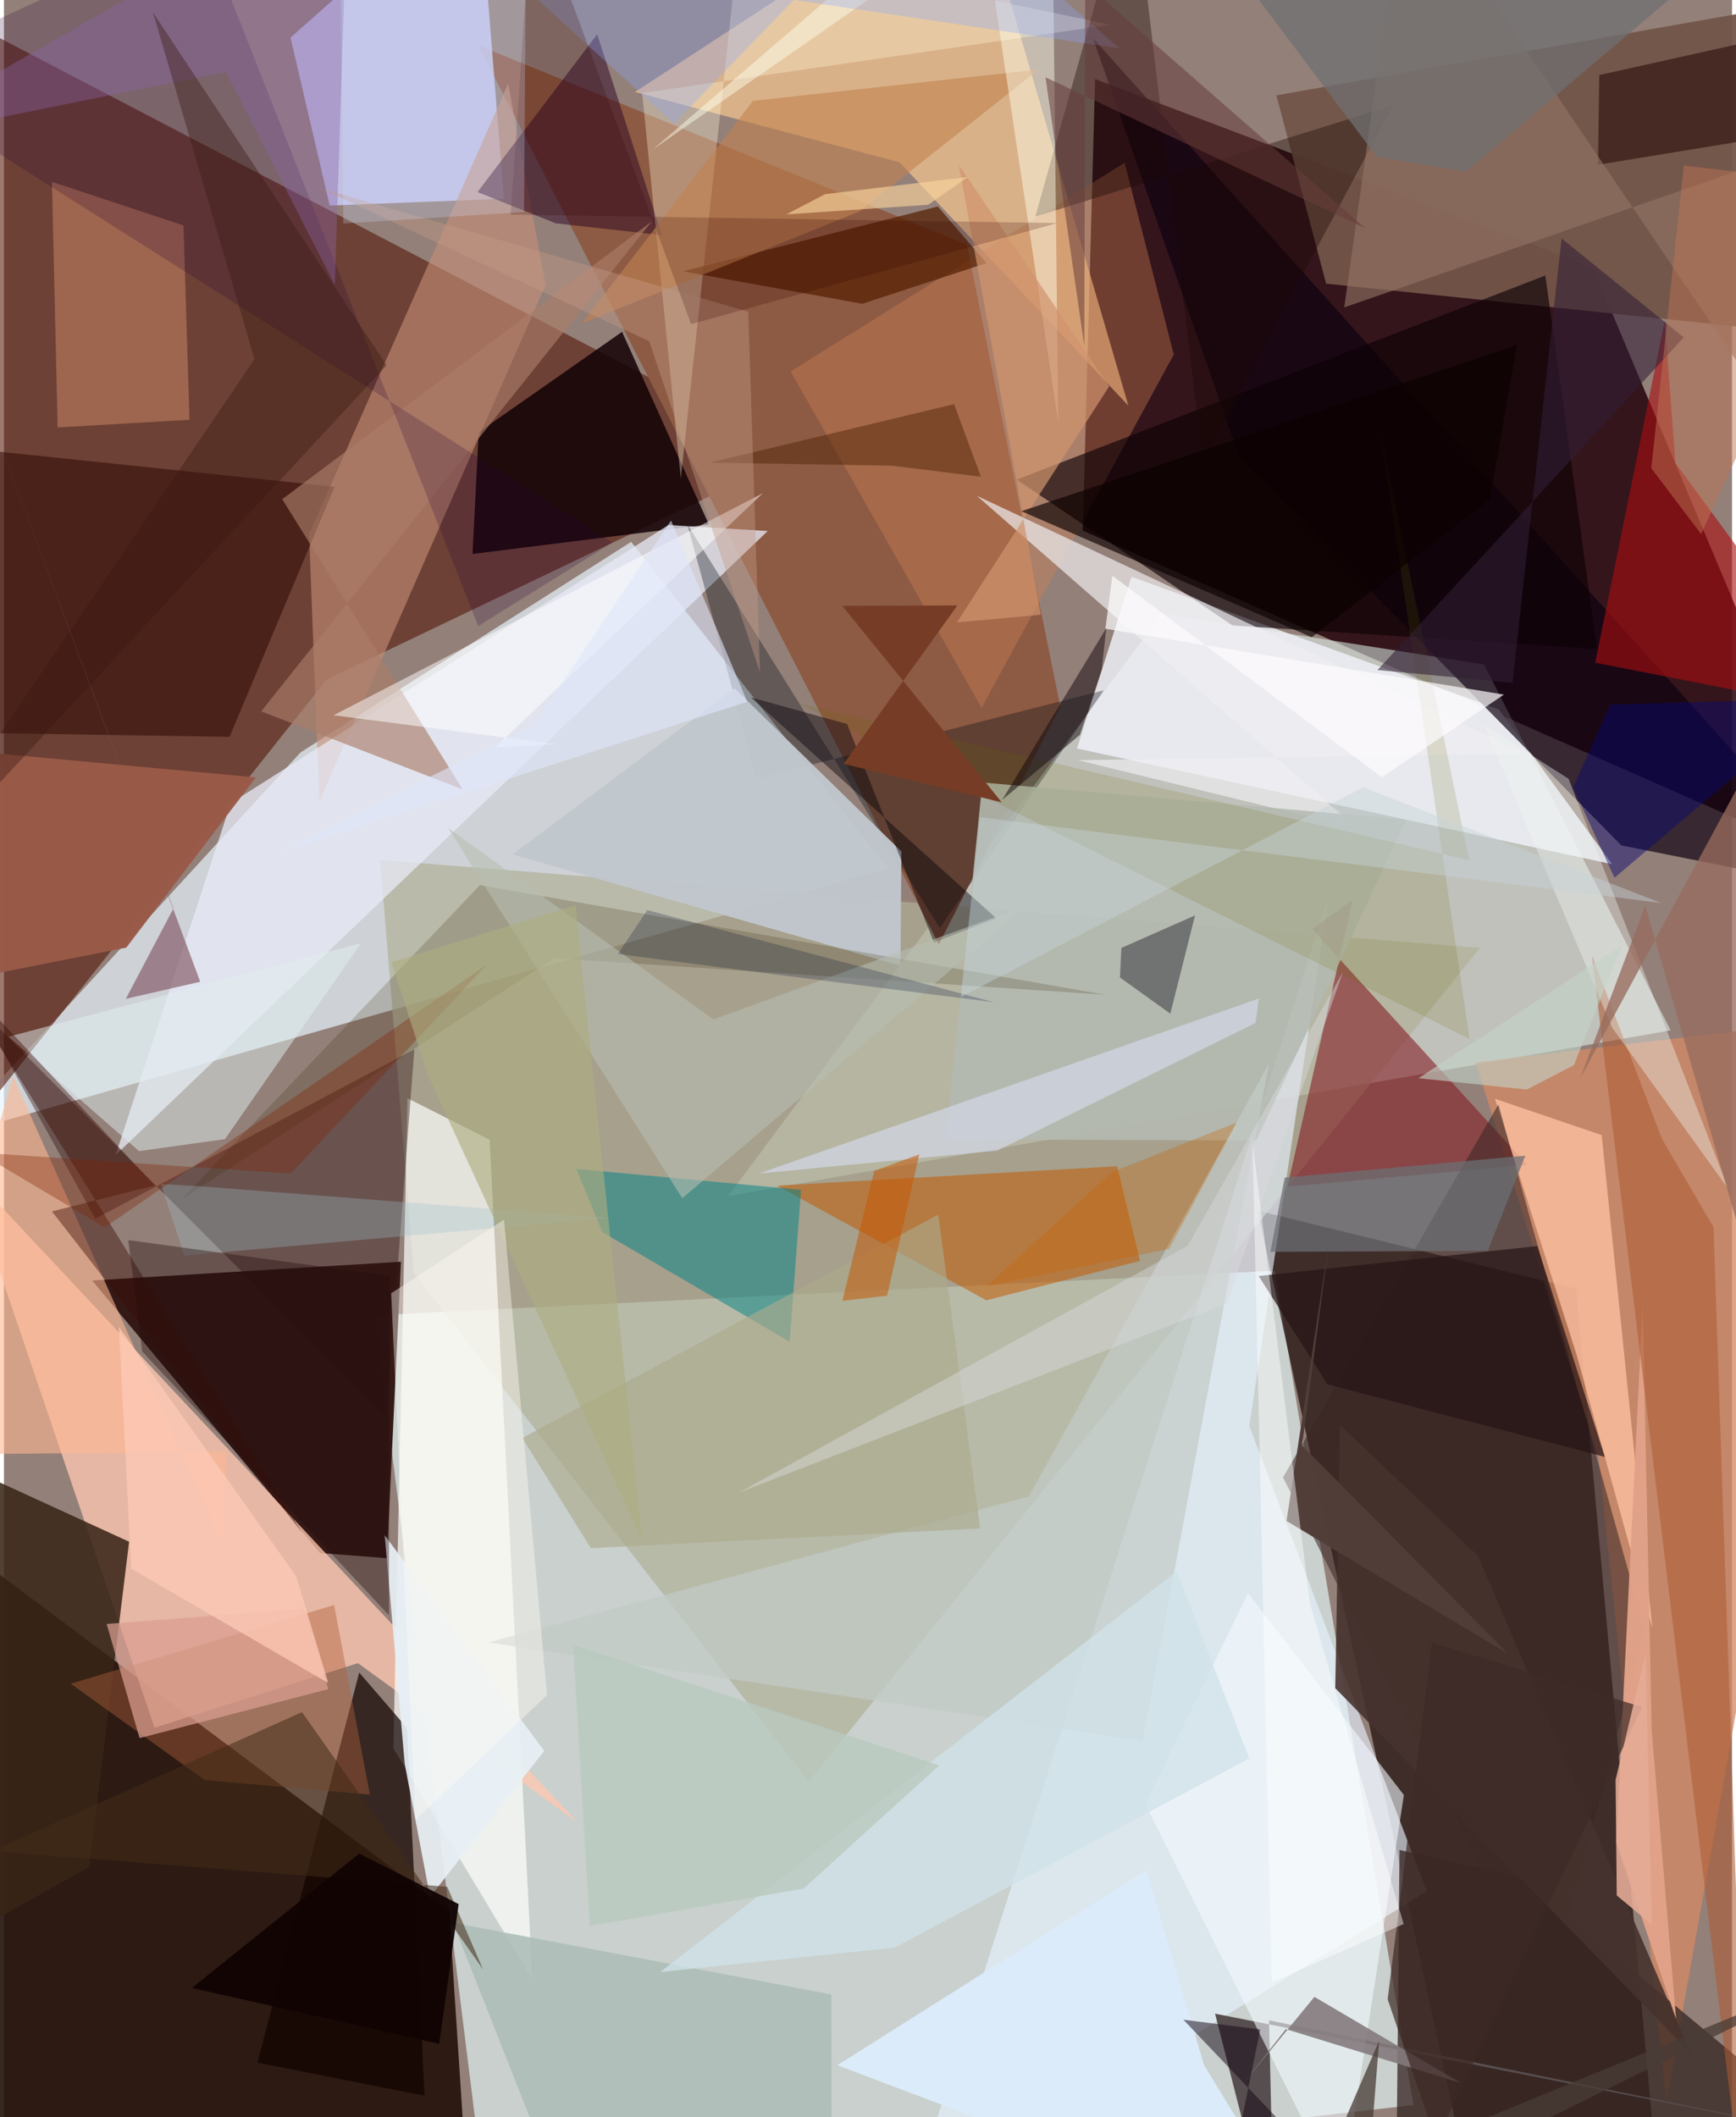 <svg xmlns="http://www.w3.org/2000/svg" width="228" height="278" viewBox="0 0 836 1024"><path fill="#938079" d="M0 0h836v1024H0z"/><path fill="#e3f9f7" fill-opacity=".663" d="M179.47 636.138l435.27-21.555 67.122 403.568-448.406 51.094z"/><path fill="#24030b" fill-opacity=".851" d="M768.709 129.343L527.863 38.228l-5.97 218.416 368.695 162.52z"/><path fill="#210f08" fill-opacity=".898" d="M225.924 1086l-255.944-36.616 3.222-306.289L215.354 924.18z"/><path fill="#160302" fill-opacity=".667" d="M760.62 623.301L802.836 1086h-87.707L606.524 585.536z"/><path fill="#e8f5fe" fill-opacity=".694" d="M143.479 363.913l-170.69 185.952 454.836-129.841L303.421 262.07z"/><path fill="#511100" fill-opacity=".565" d="M-62-12.917L383.543 219.86 156.12 328.661-54.807 594.043z"/><path fill="#e9fdf7" fill-opacity=".522" d="M716.027 321.372L560.289 296.78 350.347 578.45l455.934-80.096z"/><path fill="#331815" fill-opacity=".984" d="M42.66 619.328l110.192 131.809 32.425 2.504 6.785-143.4z"/><path fill="#ffc7b0" fill-opacity=".773" d="M278.005 881.924L-19.132 564.628 72.86 835.627l98.376-31.227z"/><path fill="#afaf97" fill-opacity=".678" d="M181.995 415.924l532.073 42.562-324.76 403.199L198.28 615.67z"/><path fill="#8d5a43" d="M229.442 21.915l236.374 96.395 45.18 223.41-58.744 115.053z"/><path fill="#cbcffb" fill-opacity=".804" d="M241.87 96.129l-84.287 3.298-18.963-81.243L229.248-62z"/><path fill="#735449" fill-opacity=".949" d="M898-3.728l-51.636 162.472-206.741-21.542-24.047-91.097z"/><path fill="#eef0f7" fill-opacity=".835" d="M545.468 278.956l-26.383 83.065 258.953 55.984-54.872-74.894z"/><path fill="#ffca91" fill-opacity=".651" d="M433.318 78.58l110.658 117.644L468.54-62 305.292 44.48z"/><path fill="#e8f3ff" fill-opacity=".631" d="M688.306 914.73l-85.825-224.97 38.474-256.825-204.113 637.371z"/><path fill="#fefffc" fill-opacity=".698" d="M255.654 957.383l-20.7-406.108-39.742-20.105-6.815 314.424z"/><path fill="#130206" fill-opacity=".859" d="M340.99 253.631L299.023 160.5l-69.352 48.534-2.993 58.906z"/><path fill="#d38964" fill-opacity=".773" d="M804.243 1016.69l-32.908-311.96-59.308-190.948L898 491.606z"/><path fill="#c68f78" fill-opacity=".6" d="M261.985 137.821L152.57 387.713l-4.954-129.364L243.9 40.484z"/><path fill="#841a21" fill-opacity=".573" d="M736.888 563.445L632.893 449.288l19.641-14.163-31.633 138.83z"/><path fill="#0f0012" fill-opacity=".686" d="M597.798 221.434L526.806 18.43 898 431.95l-115.58-23.063z"/><path fill="#392518" fill-opacity=".871" d="M60.541 745.686L-62 689.487l48.996 244.003 54.305-30.605z"/><path fill="#342420" fill-opacity=".753" d="M733.8 907.9l145.622 121.152-205.676 9.68 1.38-143.97z"/><path fill="#110301" fill-opacity=".714" d="M203.454 1013.642l-8.446-177.832-23.145-26.869-49.22 188.677z"/><path fill="#574e50" d="M612.005 977.178L614.553 1086l-28.655-112.054 303.09 59.782z"/><path fill="#e7eaf5" fill-opacity=".757" d="M109.674 388.473l-55.657 170.19 315.46-301.825-48.014-2.908z"/><path fill="#2e1010" fill-opacity=".4" d="M44.23 589.441l-56.484-101.936L184.96 685.053l13.568-177.516z"/><path fill="#2f0600" fill-opacity=".529" d="M109.137 356.388l50.84-120.943-213.073-22.293 4.362 140.774z"/><path fill="#c05d07" fill-opacity=".561" d="M549.627 609.853l-74.388 19.052-101.234-55.452 164.535-9.39z"/><path fill="#008384" fill-opacity=".506" d="M289.501 595.95l90.618 53.01 5.491-73.482-108.733-10.105z"/><path fill="#a90e11" fill-opacity=".604" d="M803.448 155.032L769.8 320.54 898 345.665l-89.4-121.713z"/><path fill="#fdc0a2" fill-opacity=".78" d="M772.927 549.005l24.53 238.636-36.711-132.558-39.455-123.66z"/><path fill="#d18155" fill-opacity=".38" d="M380.552 179.65l92.397 162.714 92.988-170.904-23.812-92.71z"/><path fill="#000c11" fill-opacity=".325" d="M364.198 376.565l167.855-42.654-79.312 114.993-122.133-195.26z"/><path fill="#0c0005" fill-opacity=".631" d="M745.675 133.247l-255.708 98.724 104.414 70.56 176.268 11.34z"/><path fill="#de9572" fill-opacity=".431" d="M23.213 87.962l63.64 21.086 2.917 93.979-63.81 3.728z"/><path fill="#280021" fill-opacity=".482" d="M266.967 108.014L229.073 92.89l57.93-76.324 31.295 97.183z"/><path fill="#fff8d8" fill-opacity=".341" d="M308.746 45.013l226.513-33.04-180.078-37.61-27.753 257.132z"/><path fill="#3a2625" fill-opacity=".557" d="M722.96 534.204L618.772 714.601l127.801 251.515 47.167-177.82z"/><path fill="#c1c7cd" fill-opacity=".965" d="M433.707 467.088l-187.598-53.84 107.372-80.333 80.682 78.913z"/><path fill="#e0a189" fill-opacity=".996" d="M808.933 976.54l-11.775-139.277-4.39-206.62-12.807 260.483z"/><path fill="#9a5a48" fill-opacity=".973" d="M121.877 376.012L-62 358.992l.756 123.092 120.42-23.752z"/><path fill="#e1eef1" fill-opacity=".494" d="M172.814 456.133L2.214 501.43l63.146 55.341 41.562-5.823z"/><path fill="#551e01" fill-opacity=".714" d="M328.488 131.23L451.78 99.884l23.526 27.373-60.077 19.66z"/><path fill="#e8f0f6" fill-opacity=".918" d="M184.195 742.529l9.69 110.618 12.25 64.354 55.223-70.655z"/><path fill="#efeef1" fill-opacity=".69" d="M736.576 364.679l-216.954 2.987 135.106 33.084-184.066-160.946z"/><path fill="#1c0904" fill-opacity=".384" d="M672.025 50.917l-92.071 172.436L545.826-62 498.92 104.805z"/><path fill="#b4bab1" fill-opacity=".882" d="M455.714 551.126l150.172.492 72.418-155.19-204.973-17.962z"/><path fill="#aa7e69" fill-opacity=".639" d="M221.934 381.843l-97.51-37.783L313.376 107.1 134.633 241.44z"/><path fill="#230604" fill-opacity=".553" d="M894.558 59.476L771.148 79.69l.612-43.391L898 8.23z"/><path fill="#f3faff" fill-opacity=".588" d="M601.84 770.541l75.41 97.66-30.107 194.972-94.934-190.514z"/><path fill="#ae603c" fill-opacity=".431" d="M177.02 867.985L97.16 861 32.3 814.331l127.42-38.042z"/><path fill="#250037" fill-opacity=".216" d="M229.42 302.792L95.807-36.01-62 36.56l356.412 225.806z"/><path fill="#ad5c34" fill-opacity=".573" d="M827.013 593.54L843.78 1086l-75.638-624.126 33.921 88.935z"/><path fill="#ffb891" fill-opacity=".588" d="M4.39 520.612l101.159 226.14 2.086-44.682-156.172 1.597z"/><path fill="#acbdb6" fill-opacity=".882" d="M265.57 1052.435l-48.376-122.466 183.054 34.68.282 121.351z"/><path fill="#110e19" fill-opacity=".408" d="M576.216 442.74l-35.624 15.73-.724 14.292 24.395 17.517z"/><path fill="#927466" fill-opacity=".624" d="M648.408 148.683L898 62.061v200.79L677.97-62z"/><path fill="#c3cbc6" fill-opacity=".71" d="M550.89 842.027l61.075-327.577L495.79 723.79l-261.402 70.6z"/><path fill="#392900" fill-opacity=".192" d="M266.14 463.43l266.773 17.712-302.696-53.045-144.79 152.38z"/><path fill="#837a7c" fill-opacity=".898" d="M620.138 981.4l-21.477 27.398 35.3-42.983 70.976 41.72z"/><path fill="#c18350" fill-opacity=".6" d="M362.37 48.766l138.165-15.135-86.58 68.584-134.386 54.282z"/><path fill="#ffffec" fill-opacity=".467" d="M313.813 72.365L507.026-62l3.019 266.49L470.04-62z"/><path fill="#3c0d05" fill-opacity=".427" d="M23.22 585.916l49.76-12.553-98.246-104.72L144.282 741.39z"/><path fill="#d8def3" fill-opacity=".592" d="M607.097 482.948l-1.63 11.81-124.953 61.754L365.166 567.6z"/><path fill="#6c6d00" fill-opacity=".153" d="M708.99 502.534l-325.852-162.76 325.706 76.27-42.875-206.663z"/><path fill="#050107" fill-opacity=".439" d="M361.253 337.289l46.646 12.888 42.009 105.658 30.113-11.708z"/><path fill="#422b17" fill-opacity=".545" d="M144.189 828.094l87.604 124.47-17.351-39.991-220.378-17.225z"/><path fill="#080773" fill-opacity=".451" d="M881.682 337.698L779.12 424.552l-20.003-43.765 18.097-39.973z"/><path fill="#f1f5ef" fill-opacity=".392" d="M716.113 350.716l40.816 25.965 77.47 198.664-56.357-78.256z"/><path fill="#dbebf9" fill-opacity=".996" d="M580.575 998.803L552.74 904.41l-149.588 94.477L633.799 1086z"/><path fill="#acaa8c" fill-opacity=".631" d="M472.26 739.257l-188.347 9.537-33.11-53.3L451.99 587.43z"/><path fill="#b7beb1" fill-opacity=".569" d="M214.875 400.51l113.277 179.03 166.311-141.439-151.258 54.95z"/><path fill="#271416" fill-opacity=".714" d="M774.448 704.648L640.24 669.521l-33.247-52.351L741.8 602.679z"/><path fill="#db9e90" fill-opacity=".714" d="M145.128 778.073l11.781 38.9-91.316 23.698-15.915-55.23z"/><path fill="#13060c" fill-opacity=".498" d="M482.902 386.874l50.374-83.056-2.177 19.998-10.53 31.558z"/><path fill="#46322d" fill-opacity=".89" d="M713.054 752.523l102.799 240.376-171.801-176.402 2.256-127.26z"/><path fill="#fffefe" fill-opacity=".506" d="M159.465 345.942L367.174 238.53 237.67 361.436l30.078-1.424z"/><path fill="#311e35" fill-opacity=".573" d="M812.654 163.186l-148.17 160.887 65.3 6.17 23.742-214.933z"/><path fill="#4b2003" fill-opacity=".443" d="M472.627 230.571l-43.233-5.342-87.809-1.483 118.05-28.275z"/><path fill="#9dc3ca" fill-opacity=".306" d="M95.992 573.863l-20.064-1.178 11.355 34.584 204.675-18.153z"/><path fill="#986b5e" fill-opacity=".773" d="M865.138 683.886l10.247-370.817L762.53 521.558l31.486-83.495z"/><path fill="#c55907" fill-opacity=".545" d="M405.589 629.15l15.428-62.843 21.788-7.969-15.56 68.34z"/><path fill="#d0936d" fill-opacity=".706" d="M534.725 186.806L461.03 301.02l40.591-3.675-39.67-217.547z"/><path fill="#240c0b" fill-opacity=".384" d="M186.572 617.133L60.148 599.801l6.755 53.91 119.321 127.467z"/><path fill="#89a5fb" fill-opacity=".314" d="M234.147-22.09l90.047 81.944L442.118-62l97.625 85.458z"/><path fill="#0f0303" fill-opacity=".937" d="M171.88 896.52l48.091 24.434-9.437 67.58L90.95 961.49z"/><path fill="#8b65a7" fill-opacity=".388" d="M107.297 34.725L-62 68.974 166.525-62l-6.471 199.8z"/><path fill="#c39a86" fill-opacity=".404" d="M365.745 325.188l-5.646-174.435-207.113-59.71 159.149 73.99z"/><path fill="#d0e2e8" fill-opacity=".769" d="M567.366 759.963l35.127 90.554L430.914 942 317.52 953.788z"/><path fill="#f9d39d" fill-opacity=".639" d="M397.225 93.916l69.106-8.336-19.217 13.459-68.6 4.643z"/><path fill="#3a1b13" fill-opacity=".4" d="M72.127 6.062l49.096 167.71L-62 443.23l247.077-266.536z"/><path fill="#3d2a26" fill-opacity=".706" d="M692.803 1035.566l99.742-209.89-101.782-31.315-21.363 172.62z"/><path fill="#010d37" fill-opacity=".235" d="M379.918 472.167l-82.914-10.748 14.224-21.247L479.06 484.78z"/><path fill="#493b36" fill-opacity=".749" d="M622.593 1086L898 950.115l-237.519 97.445 4.8-60.542z"/><path fill="#835a67" fill-opacity=".663" d="M81.99 439.383L-14.6 180.398 94.966 474.842l-35.997 8.24z"/><path fill="#6b7075" fill-opacity=".737" d="M717.828 604.985l-105.18.499 6.929-35.934 116.44-10.597z"/><path fill="#513e39" fill-opacity=".992" d="M641.041 600.621l-13.043 98.513 99.628 100.757-107.16-64.269z"/><path fill="#0c0000" fill-opacity=".659" d="M731.963 166.875L492.215 247.25l140.448 60.947 86.24-66.74z"/><path fill="#320001" fill-opacity=".208" d="M332.419 156.765L255.66-50.61l-10.514 154.415 264.392 4.104z"/><path fill="#673d3b" fill-opacity=".537" d="M523.095-8.149l135.598 118.583L503.87 37.38l18.774 130.029z"/><path fill="#707071" fill-opacity=".745" d="M707.362 82.998l-43.224-7.187L560.516-62H878.43z"/><path fill="#7e2200" fill-opacity=".333" d="M233.567 466.606L138.75 567.634-12.1 557.465l60.847 36.187z"/><path fill="#fdcab6" fill-opacity=".753" d="M61.536 758.7l95.34 55.317-15.49-51.62L55.62 641.798z"/><path fill="#e5ab96" fill-opacity=".886" d="M797.17 930.912l-16.95-14.153-.568-55.873 14.577-61.294z"/><path fill="#d1ddff" fill-opacity=".251" d="M252.78-61.391l-1.185 163.945-87.421 5.552L162.337-62z"/><path fill="#130714" fill-opacity=".51" d="M674.524 1086L570.562 976.858l37.205 4.732L586.433 1086z"/><path fill="#b9c9be" fill-opacity=".784" d="M386.854 913.44l65.61-59.582-177.112-58.307 8.059 136.006z"/><path fill="#773c25" d="M406.215 369.444l55.02-76.612-55.683.2 77.163 95.034z"/><path fill="#fdfcfd" fill-opacity=".698" d="M536.216 278.456l130.374 97.497 59.03-39.996-192.793-31.87z"/><path fill="#d9dadf" fill-opacity=".451" d="M355.273 722.035l236.178-91.529 56.302-160.32-75.022 132.302z"/><path fill="#c5d4d8" fill-opacity=".435" d="M462.922 482.246l194.566-101.454 144.278 55.967-329.578-41.502z"/><path fill="#e0e6fb" fill-opacity=".6" d="M359.611 339.427l-36.899-87.653-66.462 98.874-124.217 62.209z"/><path fill="#c4d4c8" fill-opacity=".604" d="M759.488 515.173l23.199-57.911-98.373 64.23 52.393 5.476z"/><path fill="#adad7f" fill-opacity=".62" d="M187.499 465.413l88.97-27.61 32.237 307.03-103.858-225.329z"/><path fill="#fff" fill-opacity=".451" d="M613.333 958.714l-9.337-406.392 27.798 223.248 45.331 155.015z"/><path fill="#bc7554" fill-opacity=".49" d="M898 90.189l-76.963 168.12-24.106-31.863L812.71 80.079z"/><path fill="#fffaf4" fill-opacity=".416" d="M199.095 880.24l63.646-60.4-20.826-229.92-54.582 35.587z"/><path fill="#c86100" fill-opacity=".31" d="M563.716 604.009l-88.291 18.054 60.457-55.093 60.525-24.06z"/></svg>